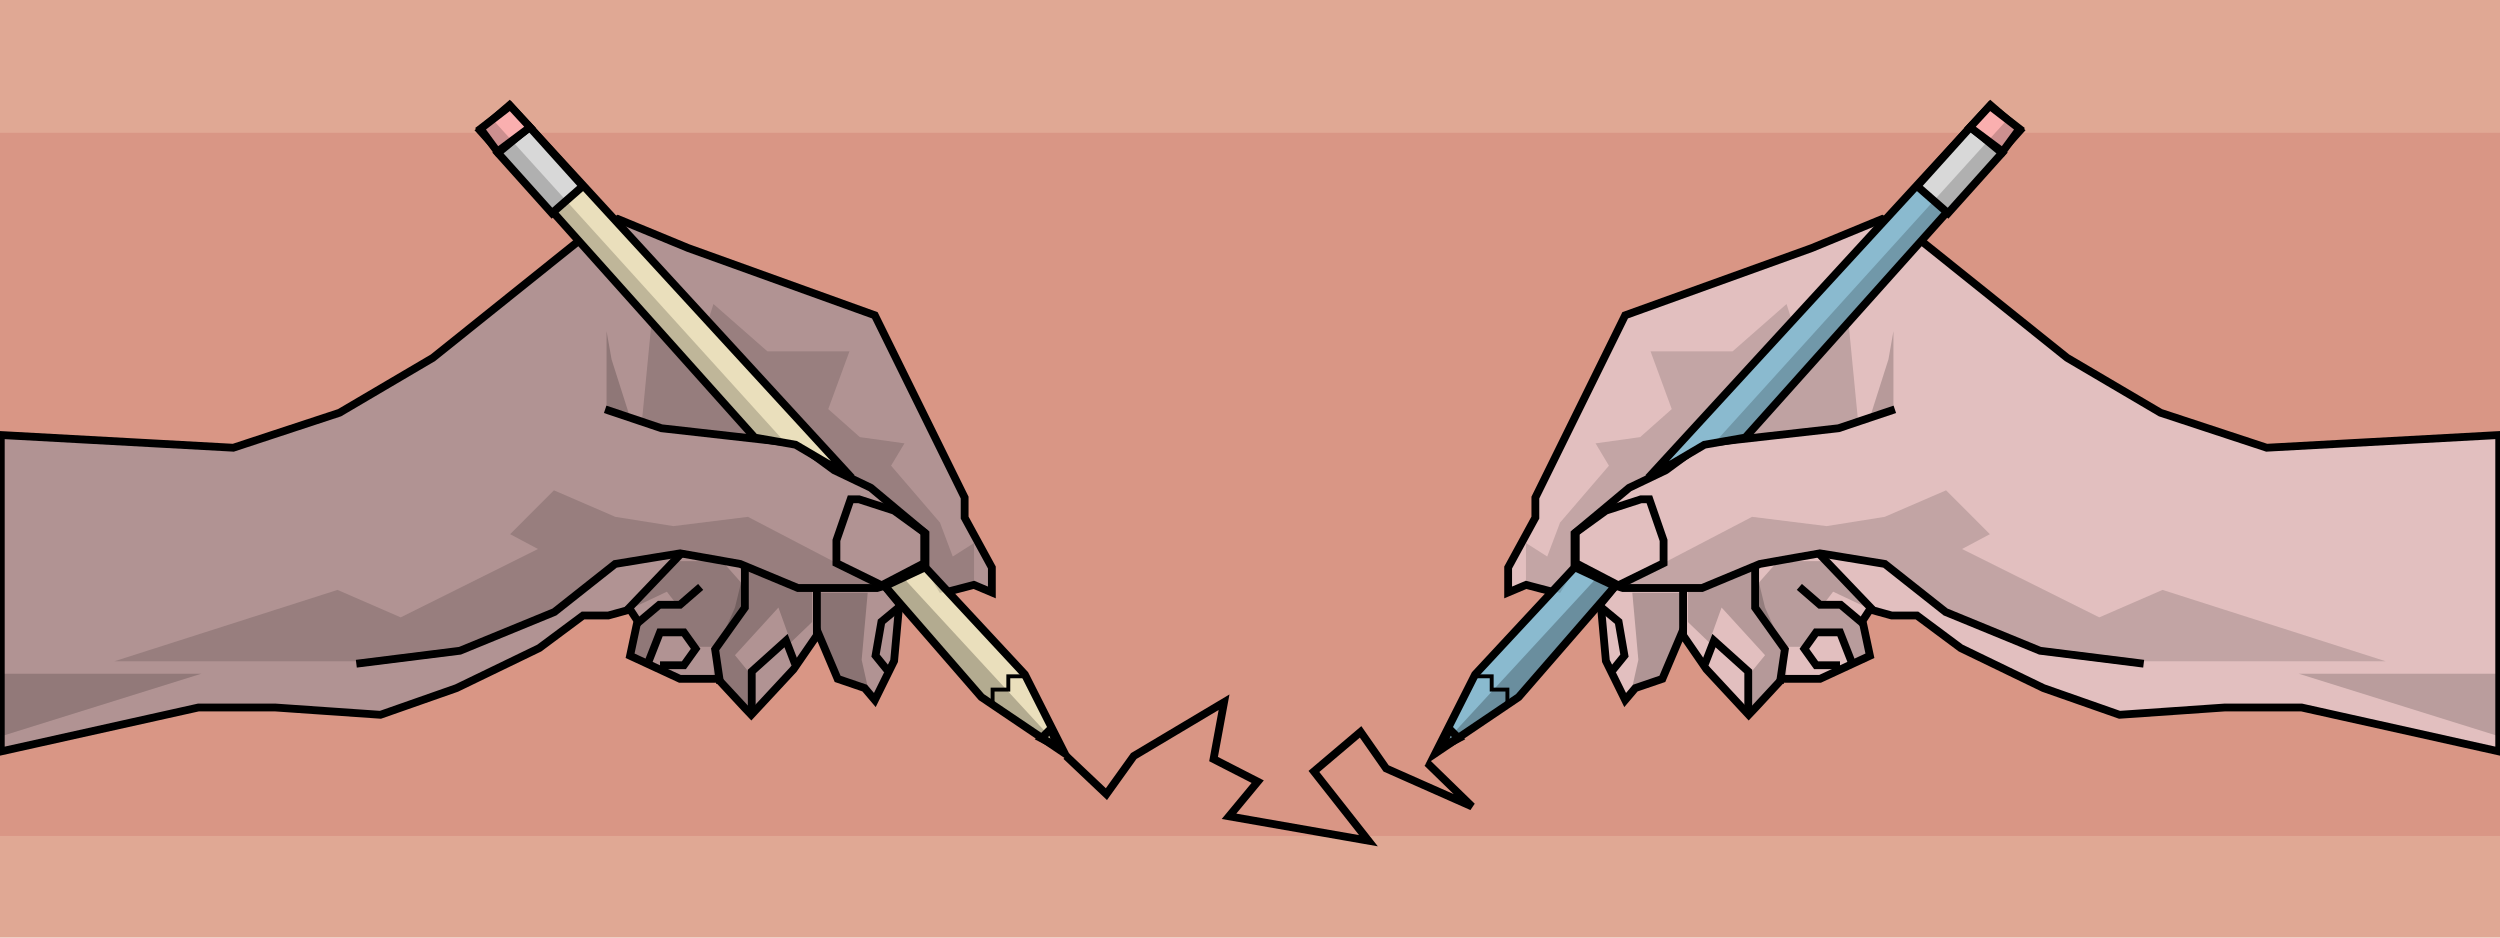 <?xml version="1.0" encoding="UTF-8"?>
<svg width="320px" height="120px" viewBox="0 0 320 120" version="1.1" xmlns="http://www.w3.org/2000/svg" xmlns:xlink="http://www.w3.org/1999/xlink">
    <!-- Generator: Sketch 50.2 (55047) - http://www.bohemiancoding.com/sketch -->
    <title>drawinghands</title>
    <desc>Created with Sketch.</desc>
    <defs></defs>
    <g id="Welcome" stroke="none" stroke-width="1" fill="none" fill-rule="evenodd">
        <g id="Mobile-Portrait-Copy-5" transform="translate(0, -120)">
            <g id="drawinghands" transform="translate(0, 120)">
                <rect id="Rectangle-6" fill="#E0A894" fill-rule="evenodd" x="0" y="0" width="320" height="120"></rect>
                <rect id="Rectangle-7" fill-opacity="0.432" fill="#D07D72" fill-rule="evenodd" x="0" y="17" width="320" height="90"></rect>
                <g id="handpencil" stroke-width="1" fill-rule="evenodd" transform="translate(183, 13)">
                    <polygon id="Path-65" stroke="#000000" fill="#E2BFBF" points="136.899 42.681 107.137 44.31 93.54 39.829 81.584 32.795 63.19 18.05 57.901 15.039 48.921 18.746 25.022 27.357 13.526 50.69 13.526 53.253 10.042 59.643 10.042 62.834 12.339 61.863 16.055 62.834 18.823 59.643 21.238 61.167 23.893 61.863 21.892 64.292 22.554 71.599 25.022 76.605 26.318 75.076 29.782 73.893 32.254 68.065 35.427 72.673 40.832 78.494 41.72 77.56 45.116 73.893 49.964 73.893 56.35 70.937 55.399 66.47 56.35 65.013 59.146 65.787 62.374 65.787 67.976 69.954 78.563 75.076 88.302 78.494 101.766 77.56 111.605 77.56 136.899 83.191"></polygon>
                    <polyline id="Path-66" stroke="#000000" points="59.539 39.394 52.335 41.816 34.865 43.781 30.233 47.188 25.53 49.438 21.924 52.454 18.539 55.267 18.539 59.185 21.924 61.426 24.723 62.264 34.865 62.264 42.257 59.185 49.937 57.822 58.261 59.185 66.038 65.336 78.124 70.296 91.39 71.956"></polyline>
                    <polyline id="Path-67" stroke="#000000" points="41.657 59.661 41.657 64.778 45.465 70.115 44.822 74.478"></polyline>
                    <polyline id="Path-68" stroke="#000000" points="55.578 66.909 52.6 64.407 49.955 64.407 47.317 62.121"></polyline>
                    <path d="M56.667,65.022 L49.712,57.746" id="Path-69" stroke="#000000"></path>
                    <path d="M32.436,68.165 L32.436,62.584" id="Path-70" stroke="#000000"></path>
                    <polyline id="Path-71" stroke="#000000" points="40.776 77.994 40.776 72.947 36.384 68.996 35.241 71.961"></polyline>
                    <polyline id="Path-72" stroke="#000000" points="23.425 72.777 24.93 70.92 24.178 66.582 21.927 64.716"></polyline>
                    <polyline id="Path-73" stroke="#000000" points="54.171 72.151 52.519 67.94 49.463 67.94 47.957 70.046 49.463 72.151 52.519 72.151"></polyline>
                    <polygon id="Path-74" stroke="#000000" points="24.147 61.923 29.939 59.081 29.939 56.168 28.12 50.911 27.043 50.911 22.556 52.363 18.699 55.158 18.699 59.081"></polygon>
                    <polygon id="Path-75" stroke="#000000" fill="#8ABACF" points="40.399 43.008 75.554 3.71 71.788 0.463 27.987 48.152 35.165 43.927"></polygon>
                    <polygon id="Path-76" stroke="#000000" fill="#8ABACF" points="18.572 59.607 5.822 73.325 0.718 83.433 11.383 76.231 23.719 62.029"></polygon>
                    <polygon id="Path-77" stroke="#000000" fill="#D8D8D8" points="62.404 10.828 66.351 14.29 73.264 6.582 69.223 3.254"></polygon>
                    <polygon id="Path-78" stroke="#000000" fill="#FAAFAF" points="71.691 0.548 69.161 3.29 73.338 6.412 75.486 3.48"></polygon>
                    <polyline id="Path-79" stroke="#000000" stroke-width="0.5" points="5.783 73.567 7.936 73.567 7.936 75.267 9.947 75.267 9.947 77.265"></polyline>
                    <polygon id="Path-80" stroke="#000000" points="2.493 80.277 3.717 81.502 1.611 82.605"></polygon>
                    <polygon id="Path-81" fill-opacity="0.156" fill="#000000" points="54.842 40.995 53.628 28.501 40.899 43.127"></polygon>
                    <polygon id="Path-82" fill-opacity="0.139" fill="#000000" points="46.312 27.91 45.678 25.913 38.774 31.971 30.213 31.971 28.269 31.971 30.984 39.363 26.942 42.95 21.229 43.75 22.942 46.607 16.685 53.892 15.048 58.237 12.326 56.506 12.326 61.459 16.685 62.914 18.892 59.348 18.892 55.272 24.773 50.32 30.213 45.86"></polygon>
                    <polygon id="Path-83" fill-opacity="0.144" fill="#000000" points="30.189 58.933 41.264 53.154 50.804 54.342 58.243 53.154 66.097 49.76 71.708 55.376 68.138 57.271 85.711 66.022 93.802 62.507 122.362 71.64 90.566 71.64 77.948 70.279 66.097 65.016 58.243 58.933 49.834 57.271 41.984 58.933 34.858 62.507 24.521 62.507 26.878 60.7"></polygon>
                    <polygon id="Path-84" fill-opacity="0.193" fill="#000000" points="56.399 40.288 58.72 33.001 59.361 29.386 59.361 34.837 59.361 39.453"></polygon>
                    <polygon id="Path-85" fill-opacity="0.186" fill="#000000" points="54.01 71.555 52.307 68.029 49.257 68.029 47.982 69.792 45.572 69.792 41.892 64.611 41.892 61.851 44.563 58.829 50.202 58.829 56.837 65.192 51.639 62.736 50.202 64.611 52.307 64.611 55.849 66.856 55.849 71.555"></polygon>
                    <polygon id="Path-86" fill-opacity="0.202" fill="#000000" points="40.636 73.67 42.926 70.865 37.362 64.765 35.76 69.218 33.051 66.62 33.051 62.538 38.96 60.625 41.669 59.62 42.926 64.765 45.637 70.865 45.637 73.67 40.636 78.074"></polygon>
                    <polygon id="Path-87" fill-opacity="0.221" fill="#000000" points="25.935 62.869 26.708 71.459 25.935 74.921 30.06 73.758 31.731 69.926 32.613 62.869"></polygon>
                    <polygon id="Path-88" fill-opacity="0.177" fill="#000000" points="111.238 73.238 136.894 73.238 136.894 81.254"></polygon>
                    <polygon id="Path-89" fill-opacity="0.187" fill="#000000" points="73.846 2.393 36.621 43.503 40.759 42.603 75.54 3.887"></polygon>
                    <polygon id="Path-90" fill-opacity="0.237" fill="#000000" points="21.345 60.991 1.6 82.404 11.472 76.221 23.425 61.954"></polygon>
                </g>
                <g id="handpencil-copy" stroke-width="1" fill-rule="evenodd" transform="translate(68.5, 55) scale(-1, 1) translate(-68.5, -55) translate(0, 13)">
                    <polygon id="Path-65" stroke="#000000" fill="#B19393" points="136.899 42.681 107.137 44.31 93.54 39.829 81.584 32.795 63.19 18.05 57.901 15.039 48.921 18.746 25.022 27.357 13.526 50.69 13.526 53.253 10.042 59.643 10.042 62.834 12.339 61.863 16.055 62.834 18.823 59.643 21.238 61.167 23.893 61.863 21.892 64.292 22.554 71.599 25.022 76.605 26.318 75.076 29.782 73.893 32.254 68.065 35.427 72.673 40.832 78.494 41.72 77.56 45.116 73.893 49.964 73.893 56.35 70.937 55.399 66.47 56.35 65.013 59.146 65.787 62.374 65.787 67.976 69.954 78.563 75.076 88.302 78.494 101.766 77.56 111.605 77.56 136.899 83.191"></polygon>
                    <polyline id="Path-66" stroke="#000000" points="59.539 39.394 52.335 41.816 34.865 43.781 30.233 47.188 25.53 49.438 21.924 52.454 18.539 55.267 18.539 59.185 21.924 61.426 24.723 62.264 34.865 62.264 42.257 59.185 49.937 57.822 58.261 59.185 66.038 65.336 78.124 70.296 91.39 71.956"></polyline>
                    <polyline id="Path-67" stroke="#000000" points="41.657 59.661 41.657 64.778 45.465 70.115 44.822 74.478"></polyline>
                    <polyline id="Path-68" stroke="#000000" points="55.578 66.909 52.6 64.407 49.955 64.407 47.317 62.121"></polyline>
                    <path d="M56.667,65.022 L49.712,57.746" id="Path-69" stroke="#000000"></path>
                    <path d="M32.436,68.165 L32.436,62.584" id="Path-70" stroke="#000000"></path>
                    <polyline id="Path-71" stroke="#000000" points="40.776 77.994 40.776 72.947 36.384 68.996 35.241 71.961"></polyline>
                    <polyline id="Path-72" stroke="#000000" points="23.425 72.777 24.93 70.92 24.178 66.582 21.927 64.716"></polyline>
                    <polyline id="Path-73" stroke="#000000" points="54.171 72.151 52.519 67.94 49.463 67.94 47.957 70.046 49.463 72.151 52.519 72.151"></polyline>
                    <polygon id="Path-74" stroke="#000000" points="24.147 61.923 29.939 59.081 29.939 56.168 28.12 50.911 27.043 50.911 22.556 52.363 18.699 55.158 18.699 59.081"></polygon>
                    <polygon id="Path-75" stroke="#000000" fill="#EADFBC" points="40.399 43.008 75.554 3.71 71.788 0.463 27.987 48.152 35.165 43.927"></polygon>
                    <polygon id="Path-76" stroke="#000000" fill="#EADFBC" points="18.572 59.607 5.822 73.325 0.718 83.433 11.383 76.231 23.719 62.029"></polygon>
                    <polygon id="Path-77" stroke="#000000" fill="#D8D8D8" points="62.404 10.828 66.351 14.29 73.264 6.582 69.223 3.254"></polygon>
                    <polygon id="Path-78" stroke="#000000" fill="#FAAFAF" points="71.691 0.548 69.161 3.29 73.338 6.412 75.486 3.48"></polygon>
                    <polyline id="Path-79" stroke="#000000" stroke-width="0.5" points="5.783 73.567 7.936 73.567 7.936 75.267 9.947 75.267 9.947 77.265"></polyline>
                    <polygon id="Path-80" stroke="#000000" points="2.493 80.277 3.717 81.502 1.611 82.605"></polygon>
                    <polygon id="Path-81" fill-opacity="0.156" fill="#000000" points="54.842 40.995 53.628 28.501 40.899 43.127"></polygon>
                    <polygon id="Path-82" fill-opacity="0.139" fill="#000000" points="46.312 27.91 45.678 25.913 38.774 31.971 30.213 31.971 28.269 31.971 30.984 39.363 26.942 42.95 21.229 43.75 22.942 46.607 16.685 53.892 15.048 58.237 12.326 56.506 12.326 61.459 16.685 62.914 18.892 59.348 18.892 55.272 24.773 50.32 30.213 45.86"></polygon>
                    <polygon id="Path-83" fill-opacity="0.144" fill="#000000" points="30.189 58.933 41.264 53.154 50.804 54.342 58.243 53.154 66.097 49.76 71.708 55.376 68.138 57.271 85.711 66.022 93.802 62.507 122.362 71.64 90.566 71.64 77.948 70.279 66.097 65.016 58.243 58.933 49.834 57.271 41.984 58.933 34.858 62.507 24.521 62.507 26.878 60.7"></polygon>
                    <polygon id="Path-84" fill-opacity="0.193" fill="#000000" points="56.399 40.288 58.72 33.001 59.361 29.386 59.361 34.837 59.361 39.453"></polygon>
                    <polygon id="Path-85" fill-opacity="0.186" fill="#000000" points="54.01 71.555 52.307 68.029 49.257 68.029 47.982 69.792 45.572 69.792 41.892 64.611 41.892 61.851 44.563 58.829 50.202 58.829 56.837 65.192 51.639 62.736 50.202 64.611 52.307 64.611 55.849 66.856 55.849 71.555"></polygon>
                    <polygon id="Path-86" fill-opacity="0.202" fill="#000000" points="40.636 73.67 42.926 70.865 37.362 64.765 35.76 69.218 33.051 66.62 33.051 62.538 38.96 60.625 41.669 59.62 42.926 64.765 45.637 70.865 45.637 73.67 40.636 78.074"></polygon>
                    <polygon id="Path-87" fill-opacity="0.221" fill="#000000" points="25.935 62.869 26.708 71.459 25.935 74.921 30.06 73.758 31.731 69.926 32.613 62.869"></polygon>
                    <polygon id="Path-88" fill-opacity="0.177" fill="#000000" points="111.238 73.238 136.894 73.238 136.894 81.254"></polygon>
                    <polygon id="Path-89" fill-opacity="0.187" fill="#000000" points="73.846 2.393 36.621 43.503 40.759 42.603 75.54 3.887"></polygon>
                    <polygon id="Path-90" fill-opacity="0.237" fill="#000000" points="21.345 60.991 1.6 82.404 11.472 76.221 23.425 61.954"></polygon>
                </g>
                <path d="M136.468,96.772 L141.621,101.652 L145.118,96.772 L156.68,89.881 L155.335,97.159 L160.986,100.054 L157.313,104.487 L175.159,107.611 L168.182,98.746 L174.156,93.68 C176.336,96.802 177.425,98.362 177.425,98.362 C177.425,98.362 181.089,99.986 188.418,103.233 L182.685,97.652" id="Path-91" stroke="#000000" stroke-width="1"></path>
            </g>
        </g>
    </g>
</svg>